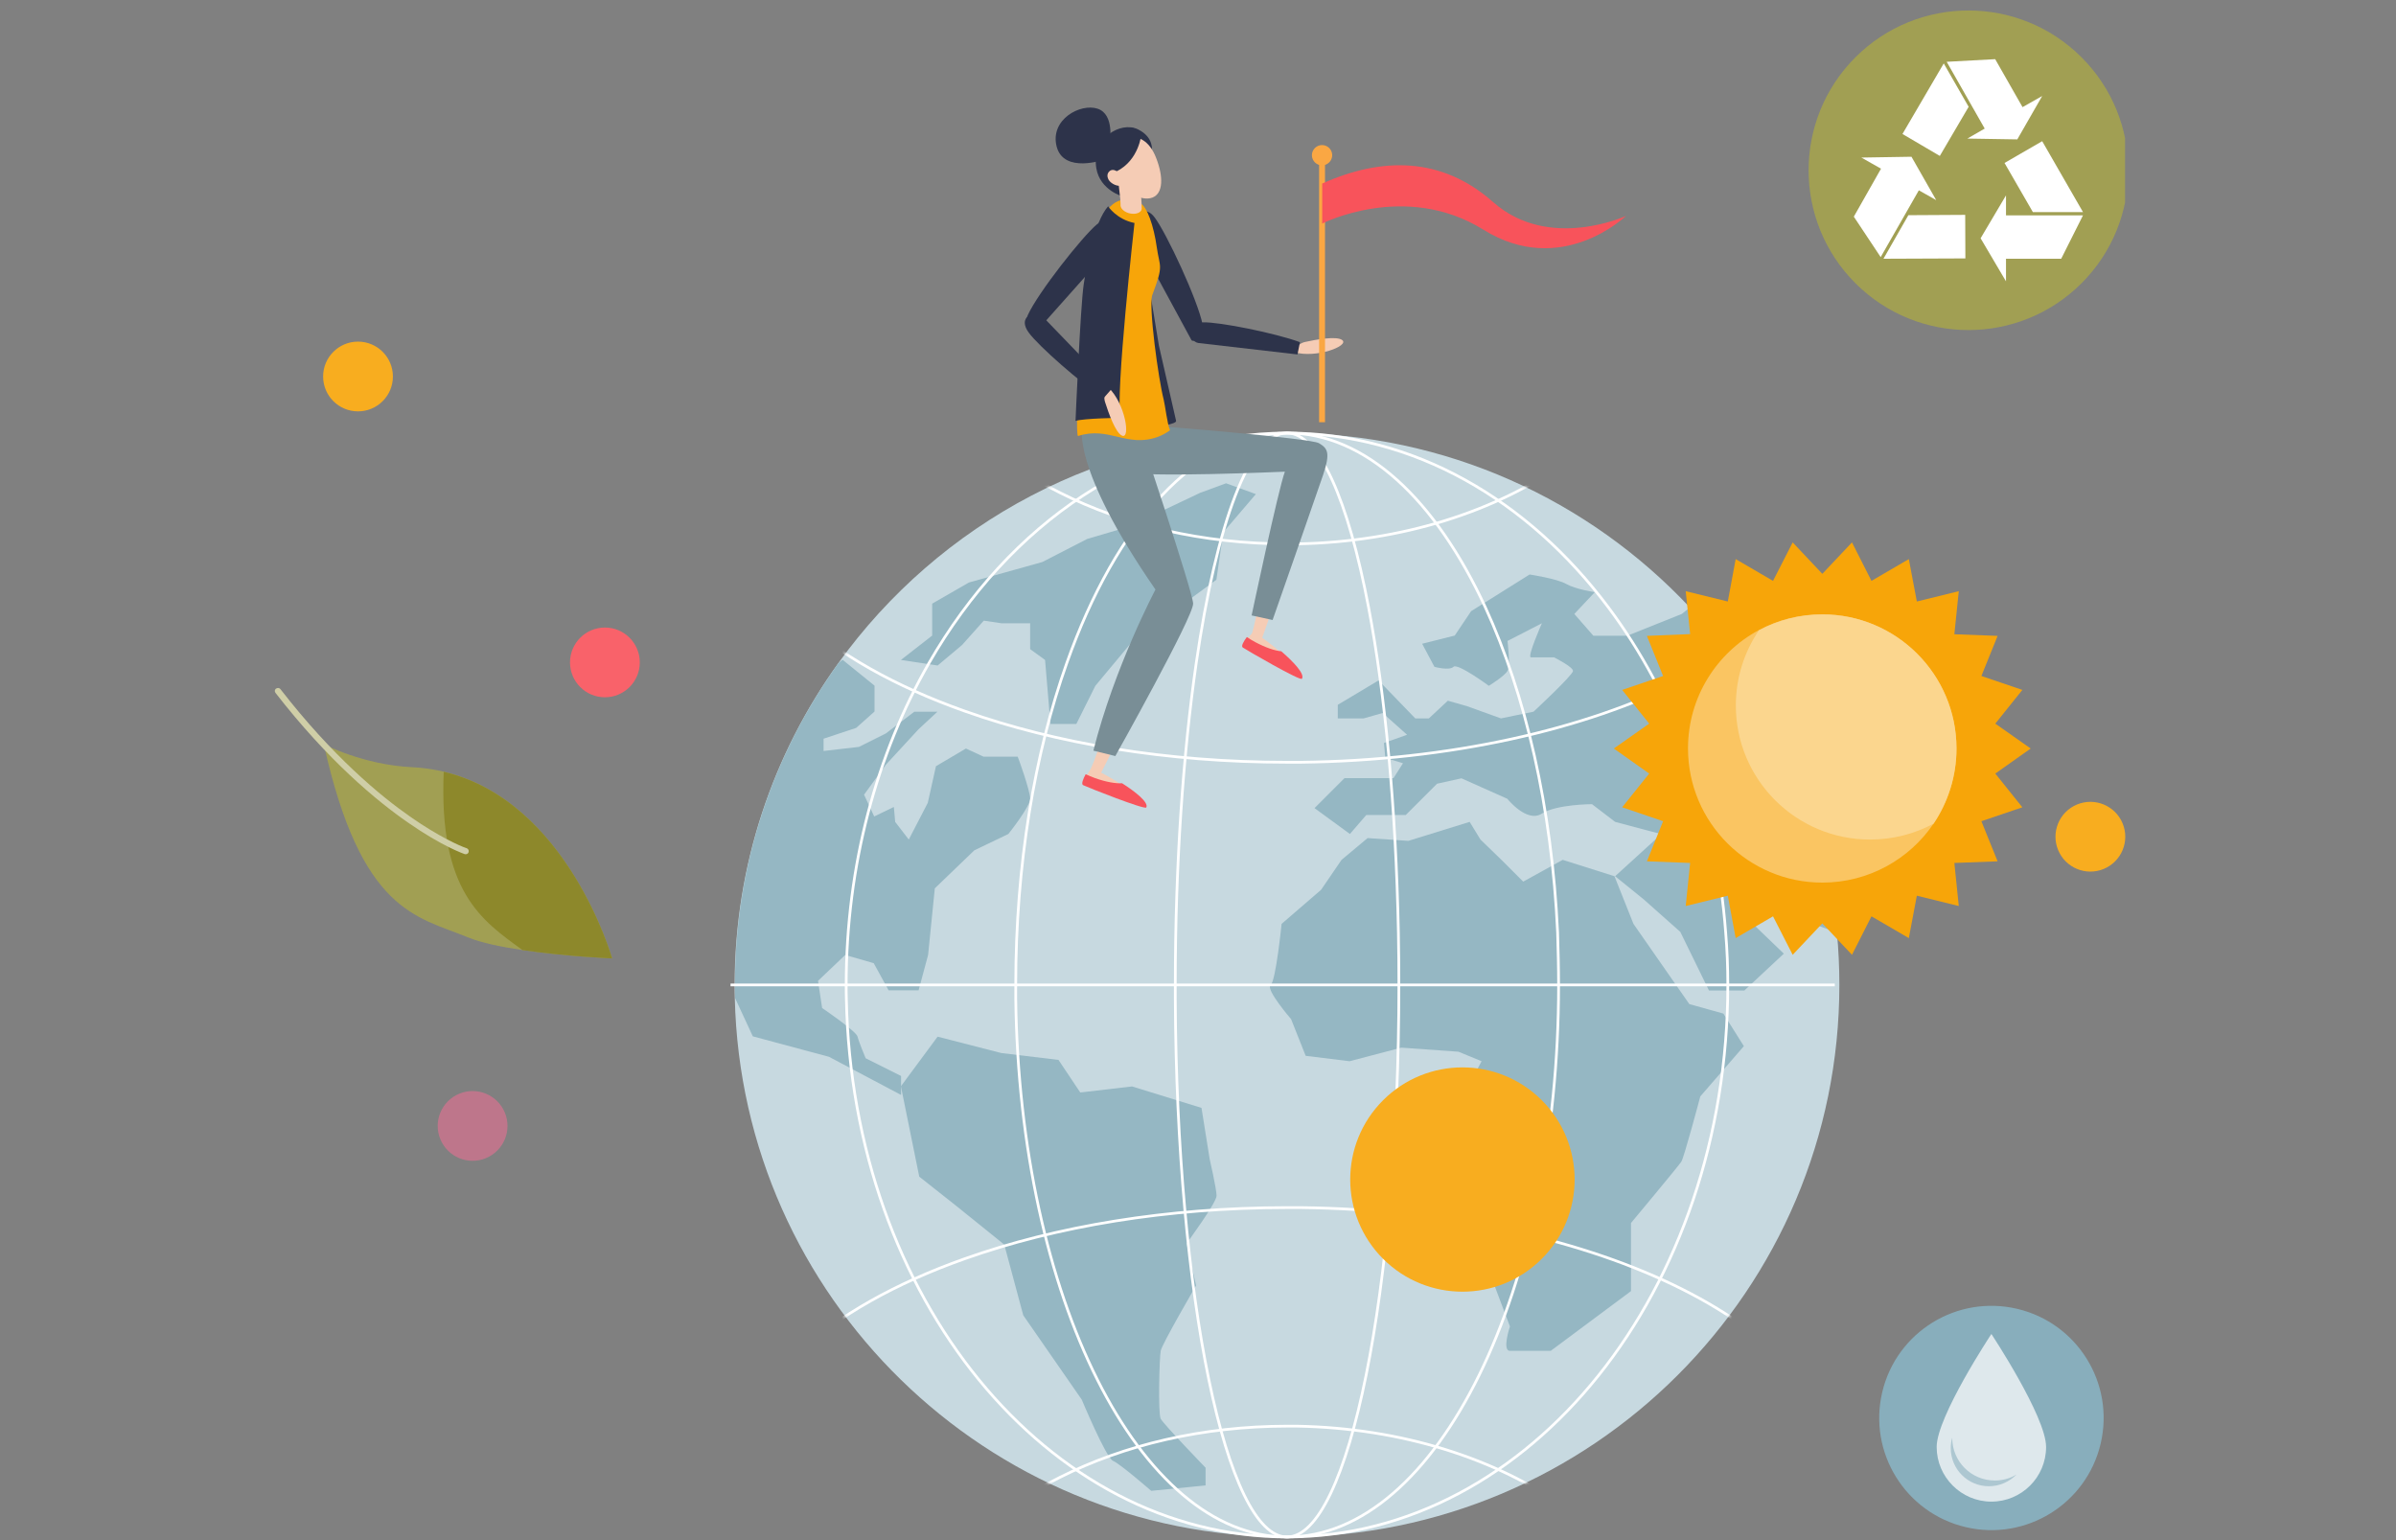 <svg width="619" height="398" viewBox="0 0 619 398" fill="none" xmlns="http://www.w3.org/2000/svg">
<rect x="0" y="0" width="619" height="398" fill="#808080" stroke="none"/>
<g clip-path="url(#clip0_73_9)">
<g clip-path="url(#clip1_73_9)">
<path d="M475.195 254.479C475.195 333.242 411.292 397.115 332.493 397.115C254.837 397.115 191.696 335.145 189.834 257.99C189.791 256.848 189.792 255.663 189.792 254.521C189.792 223.43 199.737 194.708 216.622 171.274C242.522 135.319 284.799 111.884 332.493 111.884C373.543 111.884 410.531 129.185 436.557 156.934C457.59 179.353 471.471 208.583 474.56 240.943C474.983 245.384 475.195 249.91 475.195 254.479Z" fill="#C7D9E0"/>
<path d="M346.586 222.161L341.296 229.902L331.097 238.701C331.097 238.701 329.616 253.463 328.262 254.521C326.865 255.578 333.552 263.319 333.552 263.319L337.318 272.795L348.66 274.191L362.033 270.68L376.802 271.737L382.769 274.191L377.141 284.723L386.62 299.148L381.33 314.968L385.182 329.731L390.091 342.717C390.091 342.717 387.975 349.02 390.091 349.02C392.207 349.02 400.628 349.02 400.628 349.02L421.365 333.58V315.983C421.365 315.983 433.68 301.22 434.357 300.163C435.076 299.105 439.266 283.285 439.266 283.285L450.523 270.299L445.233 261.881L436.431 259.428L422 238.701L417.091 226.391L403.718 222.161L393.518 227.787L387.89 222.161L382.473 216.916L379.68 212.347L363.852 217.254L353.315 216.535L346.586 222.161Z" fill="#95B7C3"/>
<path d="M242.226 267.845L232.747 280.662L237.486 304.012L246.797 311.372L259.45 321.567L264.359 339.841L279.467 361.625C279.467 361.625 285.773 376.727 287.55 377.446C289.328 378.165 297.411 385.187 297.411 385.187L311.461 383.791V379.222C311.461 379.222 300.585 367.97 299.865 366.574C299.146 365.179 299.527 350.754 299.865 349.02C300.204 347.243 309.007 332.142 309.007 332.142L306.552 321.271C306.552 321.271 314.296 310.738 314.296 308.961C314.296 307.185 312.519 299.486 312.519 299.486L310.403 286.246L292.46 280.705L279.087 282.27L273.458 273.852L258.688 272.075L242.226 267.845Z" fill="#95B7C3"/>
<path d="M456.617 233.751L450.65 236.586L460.849 246.399L450.65 255.917H441.509L434.103 240.773L424.624 232.356L417.26 226.391L429.194 215.52L417.26 212.347L411.293 207.779C411.293 207.779 402.152 207.779 398.301 210.232C394.45 212.686 389.414 206.383 389.414 206.383L377.564 201.096L371.259 202.491L363.176 210.571H352.977L348.745 215.478L339.604 208.794L347.348 201.053H360.002L362.456 197.204L357.886 195.808L357.547 191.959L363.514 189.844L357.208 184.218L352.299 185.614H345.613V182.103L356.15 175.8L365.63 185.614H369.143L374.052 181.045L378.961 182.441L387.763 185.614L396.185 183.879C396.185 183.879 406.384 174.404 406.384 173.347C406.384 172.289 401.475 169.836 401.475 169.836C401.475 169.836 396.566 169.836 395.508 169.836C394.45 169.836 398.343 161.037 398.343 161.037L389.456 165.606C389.456 165.606 390.26 171.908 389.456 173.347C388.652 174.742 384.632 177.196 384.632 177.196C384.632 177.196 376.549 171.232 375.491 172.289C374.433 173.347 370.581 172.289 370.581 172.289L367.408 166.325L375.829 164.21L380.061 157.907L395.169 148.432C395.169 148.432 402.194 149.489 404.649 150.885C407.103 152.281 412.012 153 412.012 153L406.722 158.626L411.631 164.252H420.434L434.484 158.626L436.6 156.934C457.633 179.353 471.514 208.583 474.603 240.942L470.371 239.42L456.617 233.751Z" fill="#95B7C3"/>
<path d="M266.136 206.341C266.136 208.456 260.508 215.478 260.508 215.478L251.705 219.708L241.506 229.521L239.771 246.738L237.317 255.875H229.572L225.721 248.853L218.358 246.738L211.333 253.421L212.391 260.443C212.391 260.443 221.193 266.407 221.532 267.803C221.87 269.199 223.648 273.429 223.648 273.429L232.789 277.998V282.904L214.168 273.049L194.489 267.761L189.919 257.905C189.876 256.763 189.876 255.578 189.876 254.436C189.876 223.346 199.822 194.624 216.707 171.189L217.68 170.47L225.933 177.154V183.837L221.193 188.067L212.771 190.859V194.032L221.912 192.974L228.853 189.505L236.216 183.879H242.184L237.274 188.448L228.853 197.585L223.224 205.326L225.848 210.952L230.926 208.498L231.265 212.348L234.778 216.916L239.687 207.441L241.803 197.965L249.547 193.397L254.118 195.512H262.92C262.962 195.47 266.136 204.268 266.136 206.341Z" fill="#95B7C3"/>
<path d="M258.731 161.037H266.137V167.721L269.988 170.512L271.384 187.052H278.071L282.98 177.196L293.518 164.548L301.262 159.303L314.254 149.785L316.032 137.518L324.453 127.662L316.751 124.87L310.065 127.324L291.613 136.08L280.864 139.252L269.268 145.217L250.309 150.504L240.83 155.961V164.21L232.747 170.512L242.226 171.951L248.532 166.663L254.16 160.36L258.731 161.037Z" fill="#95B7C3"/>
<path d="M446.375 254.479C446.375 333.242 395.38 397.115 332.493 397.115C270.538 397.115 220.135 335.145 218.654 257.99C218.611 256.848 218.611 255.663 218.611 254.521C218.611 223.43 226.567 194.708 240.025 171.274C260.719 135.319 294.406 111.884 332.493 111.884C365.249 111.884 394.788 129.185 415.524 156.934C432.325 179.353 443.413 208.583 445.825 240.943C446.206 245.384 446.375 249.91 446.375 254.479Z" stroke="white" stroke-width="0.702" stroke-miterlimit="10"/>
<path d="M402.659 254.479C402.659 333.242 371.258 397.115 332.536 397.115C294.363 397.115 263.343 335.145 262.412 257.99C262.412 256.848 262.412 255.663 262.412 254.521C262.412 223.43 267.279 194.708 275.616 171.274C288.354 135.319 309.133 111.884 332.578 111.884C352.764 111.884 370.92 129.185 383.742 156.934C394.068 179.353 400.924 208.583 402.405 240.943C402.532 245.384 402.659 249.91 402.659 254.479Z" stroke="white" stroke-width="0.702" stroke-miterlimit="10"/>
<path d="M361.398 254.479C361.398 333.242 348.448 397.115 332.493 397.115C316.793 397.115 303.97 335.145 303.631 257.99C303.631 256.848 303.631 255.663 303.631 254.521C303.631 223.43 305.663 194.708 309.048 171.274C314.296 135.319 322.844 111.884 332.493 111.884C340.788 111.884 348.279 129.185 353.568 156.934C357.843 179.353 360.636 208.583 361.271 240.943C361.355 245.384 361.398 249.91 361.398 254.479Z" stroke="white" stroke-width="0.702" stroke-miterlimit="10"/>
<path d="M188.733 254.479H474.01" stroke="white" stroke-width="0.702" stroke-miterlimit="10"/>
<mask id="mask0_73_9" style="mask-type:luminance" maskUnits="userSpaceOnUse" x="189" y="111" width="287" height="287">
<path d="M475.195 254.479C475.195 333.242 411.292 397.115 332.493 397.115C254.837 397.115 191.696 335.145 189.834 257.99C189.791 256.848 189.792 255.663 189.792 254.521C189.792 223.43 199.737 194.708 216.622 171.274C242.522 135.319 284.799 111.884 332.493 111.884C373.543 111.884 410.531 129.185 436.557 156.934C457.59 179.353 471.471 208.583 474.56 240.943C474.983 245.384 475.195 249.91 475.195 254.479Z" fill="white"/>
</mask>
<g mask="url(#mask0_73_9)">
<path d="M332.535 56.767C411.335 56.767 475.237 88.154 475.237 126.858C475.237 165.013 413.239 196.02 336.048 196.95C334.905 196.95 333.72 196.95 332.578 196.95C301.473 196.95 272.738 192.086 249.293 183.752C213.321 171.02 189.876 150.251 189.876 126.816C189.876 106.639 207.185 88.492 234.946 75.675C257.376 65.354 286.619 58.501 318.993 57.021C323.394 56.894 327.923 56.767 332.535 56.767Z" stroke="white" stroke-width="0.702" stroke-miterlimit="10"/>
</g>
<mask id="mask1_73_9" style="mask-type:luminance" maskUnits="userSpaceOnUse" x="189" y="111" width="287" height="287">
<path d="M475.195 254.479C475.195 333.242 411.292 397.115 332.493 397.115C254.837 397.115 191.696 335.145 189.834 257.99C189.791 256.848 189.792 255.663 189.792 254.521C189.792 223.43 199.737 194.708 216.622 171.274C242.522 135.319 284.799 111.884 332.493 111.884C373.543 111.884 410.531 129.185 436.557 156.934C457.59 179.353 471.471 208.583 474.56 240.943C474.983 245.384 475.195 249.91 475.195 254.479Z" fill="white"/>
</mask>
<g mask="url(#mask1_73_9)">
<path d="M332.536 0.338C388.017 0.338 433.002 31.725 433.002 70.43C433.002 108.585 389.329 139.591 334.99 140.522C334.186 140.522 333.34 140.522 332.536 140.522C310.656 140.522 290.385 135.657 273.881 127.324C248.531 114.592 232.069 93.822 232.069 70.388C232.069 50.211 244.257 32.064 263.809 19.247C279.594 8.925 300.203 2.073 322.971 0.592C326.103 0.465 329.277 0.338 332.536 0.338Z" stroke="white" stroke-width="0.702" stroke-miterlimit="10"/>
</g>
<mask id="mask2_73_9" style="mask-type:luminance" maskUnits="userSpaceOnUse" x="189" y="111" width="287" height="287">
<path d="M475.195 254.479C475.195 333.242 411.292 397.115 332.493 397.115C254.837 397.115 191.696 335.145 189.834 257.99C189.791 256.848 189.792 255.663 189.792 254.521C189.792 223.43 199.737 194.708 216.622 171.274C242.522 135.319 284.799 111.884 332.493 111.884C373.543 111.884 410.531 129.185 436.557 156.934C457.59 179.353 471.471 208.583 474.56 240.943C474.983 245.384 475.195 249.91 475.195 254.479Z" fill="white"/>
</mask>
<g mask="url(#mask2_73_9)">
<path d="M332.535 452.19C411.335 452.19 475.237 420.804 475.237 382.099C475.237 343.944 413.239 312.938 336.048 312.007C334.905 312.007 333.72 312.007 332.578 312.007C301.473 312.007 272.738 316.872 249.293 325.205C213.321 337.937 189.876 358.707 189.876 382.141C189.876 402.318 207.185 420.465 234.946 433.282C257.376 443.603 286.619 450.456 318.993 451.937C323.394 452.064 327.923 452.19 332.535 452.19Z" stroke="white" stroke-width="0.702" stroke-miterlimit="10"/>
</g>
<mask id="mask3_73_9" style="mask-type:luminance" maskUnits="userSpaceOnUse" x="189" y="111" width="287" height="287">
<path d="M475.195 254.479C475.195 333.242 411.292 397.115 332.493 397.115C254.837 397.115 191.696 335.145 189.834 257.99C189.791 256.848 189.792 255.663 189.792 254.521C189.792 223.43 199.737 194.708 216.622 171.274C242.522 135.319 284.799 111.884 332.493 111.884C373.543 111.884 410.531 129.185 436.557 156.934C457.59 179.353 471.471 208.583 474.56 240.943C474.983 245.384 475.195 249.91 475.195 254.479Z" fill="white"/>
</mask>
<g mask="url(#mask3_73_9)">
<path d="M332.536 508.661C388.017 508.661 433.002 477.275 433.002 438.57C433.002 400.415 389.329 369.409 334.99 368.478C334.186 368.478 333.34 368.478 332.536 368.478C310.656 368.478 290.385 373.343 273.881 381.676C248.531 394.408 232.069 415.178 232.069 438.612C232.069 458.789 244.257 476.936 263.809 489.753C279.594 500.074 300.203 506.927 322.971 508.408C326.103 508.534 329.277 508.661 332.536 508.661Z" stroke="white" stroke-width="0.702" stroke-miterlimit="10"/>
</g>
<path d="M543.492 224.51C548.092 222.606 550.276 217.335 548.371 212.738C546.465 208.14 541.192 205.957 536.593 207.861C531.993 209.766 529.809 215.036 531.714 219.634C533.62 224.231 538.893 226.414 543.492 224.51Z" fill="#F8AD1F"/>
<path d="M92.492 106.285C97.47 106.285 101.506 102.251 101.506 97.275C101.506 92.299 97.47 88.265 92.492 88.265C87.514 88.265 83.478 92.299 83.478 97.275C83.478 102.251 87.514 106.285 92.492 106.285Z" fill="#F8AD1F"/>
<path d="M398.312 325.248C409.633 313.933 409.633 295.586 398.312 284.271C386.991 272.955 368.637 272.955 357.316 284.271C345.995 295.586 345.995 313.933 357.316 325.248C368.637 336.564 386.991 336.564 398.312 325.248Z" fill="#F8AD1F"/>
<path d="M537.755 73.187C553.885 57.064 553.885 30.924 537.755 14.802C521.625 -1.321 495.473 -1.321 479.343 14.802C463.213 30.924 463.213 57.064 479.343 73.187C495.473 89.31 521.625 89.31 537.755 73.187Z" fill="#A19F53"/>
<path d="M542.693 373.025C546.372 357.451 536.724 341.844 521.143 338.167C505.562 334.489 489.948 344.133 486.269 359.707C482.59 375.281 492.238 390.888 507.819 394.565C523.401 398.243 539.014 388.599 542.693 373.025Z" fill="#88AEBC"/>
<path d="M125.544 299.233C130.144 297.329 132.328 292.058 130.423 287.461C128.518 282.863 123.244 280.68 118.645 282.585C114.046 284.489 111.861 289.76 113.767 294.357C115.672 298.954 120.945 301.138 125.544 299.233Z" fill="#BE768B"/>
<path d="M156.274 180.157C161.253 180.157 165.288 176.123 165.288 171.147C165.288 166.171 161.253 162.137 156.274 162.137C151.296 162.137 147.26 166.171 147.26 171.147C147.26 176.123 151.296 180.157 156.274 180.157Z" fill="#F9626A"/>
<path d="M416.921 193.397L426.062 186.967L419.079 178.253L429.659 174.658L425.469 164.294L436.642 163.829L435.499 152.746L446.375 155.411L448.407 144.456L458.056 150.081L463.134 140.141L470.794 148.263L478.454 140.141L483.49 150.081L493.139 144.456L495.212 155.411L506.046 152.746L504.903 163.871L516.076 164.294L511.886 174.658L522.466 178.253L515.483 186.967L524.624 193.397L515.483 199.869L522.466 208.583L511.886 212.178L516.076 222.542L504.903 222.965L506.046 234.09L495.212 231.425L493.139 242.381L483.49 236.755L478.454 246.695L470.794 238.574L463.134 246.695L458.056 236.755L448.407 242.381L446.375 231.425L435.499 234.09L436.642 222.965L425.469 222.542L429.659 212.178L419.079 208.583L426.062 199.869L416.921 193.397Z" fill="#F7A509"/>
<path d="M505.453 193.397C505.453 200.588 503.253 207.271 499.528 212.813C493.307 221.992 482.728 228.041 470.793 228.041C451.665 228.041 436.091 212.517 436.091 193.355C436.091 180.157 443.497 168.651 454.373 162.814C459.24 160.191 464.826 158.711 470.793 158.711C489.922 158.753 505.453 174.277 505.453 193.397Z" fill="#FAC562"/>
<path d="M505.453 193.397C505.453 200.588 503.253 207.271 499.528 212.813C494.662 215.435 489.033 216.916 483.108 216.916C463.98 216.916 448.449 201.392 448.449 182.272C448.449 175.081 450.649 168.397 454.416 162.856C459.283 160.233 464.869 158.753 470.836 158.753C489.922 158.753 505.453 174.277 505.453 193.397Z" fill="#FBD68E"/>
<path d="M522.518 27.681L515.451 15.287L502.924 15.964L512.742 33.222L508.257 35.803L521.164 36.014L527.597 24.805L522.518 27.681Z" fill="white"/>
<path d="M502.163 16.387L491.498 34.618L501.147 40.287L508.595 27.597L502.163 16.387Z" fill="white"/>
<path d="M518.244 50.481L511.684 61.564L518.244 72.689V66.851H532.505L538.134 55.642H518.244V50.481Z" fill="white"/>
<path d="M525.184 54.795H538.134L527.596 36.48L517.863 42.105L525.184 54.795Z" fill="white"/>
<path d="M507.706 55.515L493.021 55.599L486.589 66.851L507.749 66.766L507.706 55.515Z" fill="white"/>
<path d="M500.215 51.708L493.825 40.498L480.875 40.709L485.954 43.586L478.929 55.98L485.869 66.428L495.73 49.17L500.215 51.708Z" fill="white"/>
<path d="M500.333 373.85C500.333 366.025 514.468 344.663 514.468 344.663C514.468 344.663 528.603 366.025 528.603 373.85C528.603 381.676 522.255 387.979 514.468 387.979C506.681 387.979 500.333 381.634 500.333 373.85Z" fill="#DEE8EC"/>
<path d="M515.357 382.522C509.263 382.522 504.354 377.615 504.354 371.524V371.481C504.1 372.327 503.973 373.216 503.973 374.146C503.973 379.603 508.374 384.002 513.833 384.002C516.626 384.002 519.165 382.818 520.985 380.957C519.335 381.972 517.43 382.522 515.357 382.522Z" fill="#ADC7D1"/>
<path d="M158.137 247.626C158.137 247.626 146.076 247.119 134.988 245.469C129.571 244.665 124.323 243.608 120.853 242.169C107.607 236.755 93.303 235.698 83.654 192.297C83.654 192.297 93.896 197.627 106.422 198.219C109.3 198.346 112.008 198.769 114.59 199.362C146.626 206.976 158.137 247.626 158.137 247.626Z" fill="#A19F53"/>
<path d="M158.137 247.626C158.137 247.626 146.076 247.118 134.988 245.469C124.45 237.812 113.32 230.41 114.632 199.404C146.626 206.975 158.137 247.626 158.137 247.626Z" fill="#8D882B"/>
<path d="M71.212 178C71.254 177.957 71.297 177.915 71.339 177.915C71.677 177.661 72.185 177.704 72.439 178.042C85.897 195.385 98.254 205.664 106.253 211.205C113.193 216.028 118.652 218.523 120.557 219.158C120.98 219.285 121.191 219.75 121.064 220.173C120.937 220.596 120.472 220.808 120.049 220.681C119.837 220.596 114.251 218.693 105.449 212.559C97.323 206.933 84.796 196.57 71.17 179.015C70.916 178.677 70.958 178.254 71.212 178Z" fill="#CFCEA7"/>
<path d="M286.704 36.801C286.704 36.801 288.015 29.568 283.572 28.087C279.128 26.607 271.172 30.879 272.992 37.901C274.854 44.923 285.222 41.243 285.222 41.243L286.704 36.801Z" fill="#2D334A"/>
<path d="M281.795 198.727C281.795 198.727 279.594 201.73 280.102 202.153C280.61 202.576 294.321 208.202 295.506 207.948C296.734 207.695 294.11 205.622 294.11 205.622C294.11 205.622 288.185 201.476 284.588 199.7C284.588 199.7 281.879 198.515 281.795 198.727Z" fill="#F5CCB5"/>
<path d="M300.669 153.508C302.151 152.323 303.378 151.985 304.817 152.62C306.382 153.339 307.06 155.242 306.256 156.765L284.376 199.827C284.038 200.504 283.191 200.8 282.514 200.461C281.837 200.123 281.499 199.319 281.795 198.642L282.599 196.739C294.11 165.648 295.76 157.992 300.669 153.508Z" fill="#F5CCB5"/>
<path d="M281.541 115.311C280.906 109.558 283.488 107.697 285.519 107.147C285.646 107.062 285.773 107.02 285.9 106.935C287.508 106.301 289.328 107.105 289.92 108.712L306.552 154.016C306.806 154.735 306.467 155.538 305.748 155.792C305.494 155.877 305.282 155.919 305.028 155.877C303.251 155.961 301.516 155.073 300.585 153.508C295.676 145.429 282.345 122.756 281.541 115.311Z" fill="#F5CCB5"/>
<path d="M289.878 202.365C288.227 202.492 285.688 202.026 282.937 201.054C282.091 200.757 281.244 200.377 280.483 200.038C279.848 201.18 279.255 202.619 279.848 202.872C280.864 203.38 295.802 209.302 296.141 208.625C296.818 207.314 293.263 204.522 289.878 202.365Z" fill="#F8535B"/>
<path d="M323.606 163.491C323.606 163.491 320.982 166.156 321.448 166.621C321.913 167.086 334.609 174.658 335.837 174.616C337.064 174.574 334.779 172.12 334.779 172.12C334.779 172.12 329.531 167.129 326.23 164.887C326.188 164.887 323.691 163.279 323.606 163.491Z" fill="#F5CCB5"/>
<path d="M331.012 168.271C329.362 168.144 326.907 167.298 324.368 165.944C323.564 165.521 322.802 165.056 322.125 164.591C321.321 165.648 320.559 166.959 321.067 167.298C321.998 167.932 335.921 176.012 336.345 175.377C337.191 174.15 334.059 170.893 331.012 168.271Z" fill="#F8535B"/>
<path d="M336.302 116.664C337.614 115.311 338.799 114.803 340.28 115.269C341.931 115.776 342.82 117.595 342.227 119.202L326.103 164.718C325.849 165.437 325.088 165.817 324.326 165.606C323.606 165.394 323.183 164.633 323.395 163.872L323.945 161.841C331.351 129.566 332.028 121.74 336.302 116.664Z" fill="#F5CCB5"/>
<path d="M294.702 120.556C289.285 118.568 288.778 115.438 289.116 113.365C289.116 113.238 289.116 113.069 289.116 112.942C289.243 111.208 290.767 109.938 292.502 110.15L340.492 115.395C341.254 115.48 341.804 116.157 341.762 116.918C341.762 117.172 341.677 117.426 341.508 117.595C340.788 119.245 339.223 120.387 337.403 120.514C328.008 121.275 301.77 123.136 294.702 120.556Z" fill="#F5CCB5"/>
<path d="M279.636 110.108C279.636 110.108 276.378 120.302 298.511 152.324C298.511 152.324 287.889 172.374 282.472 193.947L288.143 195.343C288.143 195.343 308.414 159.176 308.244 155.919C308.075 152.662 294.152 111.081 294.152 111.081C294.152 111.081 283.403 108.247 279.636 110.108Z" fill="#798E96"/>
<path d="M299.4 110.108C299.4 110.108 338.503 113.196 340.746 114.507C342.947 115.818 343.793 116.876 341.804 122.756C339.815 128.635 328.77 160.192 328.77 160.192L323.353 159.007C323.353 159.007 330.208 126.563 331.944 121.867C331.944 121.867 294.491 123.517 290.894 121.867L292.121 111.715L299.4 110.108Z" fill="#798E96"/>
<path d="M299.4 110.108C299.4 110.108 303.886 109.6 303.843 108.754L299.4 89.296L296.776 73.349L294.491 86.716L299.4 110.108Z" fill="#2D334A"/>
<path d="M334.609 90.396C335.075 89.381 336.006 88.619 337.106 88.365C339.942 87.731 345.316 86.758 346.755 87.858C348.702 89.338 339.984 92.68 334.355 90.988L334.609 90.396Z" fill="#F5CCB5"/>
<path d="M335.837 88.408C329.531 86.081 315.1 83.162 310.826 83.289C307.313 83.416 307.44 85.574 307.398 85.658C307.144 86.716 308.287 88.408 309.556 88.619L335.202 91.58L335.837 88.408Z" fill="#2D334A"/>
<path d="M298.299 56.175C295.929 53.002 293.517 55.413 293.39 55.456C292.29 55.879 291.824 58.163 292.417 59.474L307.779 87.816C307.99 88.281 308.794 87.985 309.26 87.773C309.429 87.689 309.556 87.604 309.641 87.477C310.572 86.673 310.953 85.108 310.699 83.882C309.429 77.494 301.388 60.278 298.299 56.175Z" fill="#2D334A"/>
<path d="M278.536 112.646C277.943 112.857 278.24 100.548 279.636 91.75C279.298 84.135 281.371 65.904 283.106 60.405C285.307 53.468 288.777 49.661 294.533 52.453C296.352 53.341 298.088 58.417 298.849 63.874C299.611 69.288 300.711 68.231 297.707 76.183C296.649 79.017 299.315 98.179 300.627 103.213C301.008 104.651 301.558 109.6 302.277 111.165C301.219 111.927 300.204 112.477 299.061 112.9C291.105 115.734 286.492 110.066 278.536 112.646Z" fill="#F7A509"/>
<path d="M286.28 53.298C286.28 53.298 288.439 56.682 293.094 57.613C293.094 57.613 288.058 102.536 289.497 107.95C289.497 107.95 279.89 108.077 277.859 108.754C277.859 108.754 279.128 79.017 279.975 73.476C280.779 67.892 282.768 57.317 286.28 53.298Z" fill="#2D334A"/>
<path d="M283.403 57.952C286.365 55.498 288.227 58.332 288.312 58.374C289.285 59.051 289.285 61.293 288.439 62.393L267.618 85.785C267.321 86.208 266.602 85.701 266.179 85.404C266.052 85.32 265.925 85.193 265.84 85.024C265.078 84.051 265.078 82.486 265.544 81.386C268.168 75.633 279.552 61.166 283.403 57.952Z" fill="#2D334A"/>
<path d="M285.984 100.633C285.307 101.563 285.138 102.748 285.476 103.847C286.365 106.639 288.185 111.842 289.878 112.561C292.163 113.534 290.682 104.228 286.365 100.125L285.984 100.633Z" fill="#F5CCB5"/>
<path d="M285.138 102.832C279.425 99.194 268.252 89.381 265.755 85.912C263.682 83.036 265.459 81.809 265.544 81.724C266.221 80.878 268.252 80.751 269.226 81.64L287.296 100.379L285.138 102.832Z" fill="#2D334A"/>
<path d="M290.174 50.803C290.174 50.803 284.207 49.238 283.233 43.485C281.921 35.744 289.454 31.218 293.982 33.417C298.13 35.448 297.749 38.874 297.368 39.72C296.987 40.566 290.174 50.803 290.174 50.803Z" fill="#2D334A"/>
<path d="M297.537 38.197C297.537 38.197 291.824 36.801 290.809 34.94C289.793 33.121 292.628 33.037 292.628 33.037C292.628 33.037 296.437 34.01 297.537 38.197Z" fill="#2D334A"/>
<path d="M288.269 44.839C290.047 49.576 294.787 52.114 297.707 51.057C300.584 49.957 300.542 45.6 298.722 40.904C296.945 36.167 293.686 34.686 290.809 35.786C287.889 36.801 286.45 40.101 288.269 44.839Z" fill="#F5CCB5"/>
<path d="M288.312 42.935L293.729 41.92C293.856 42.766 295.041 50.887 294.956 53.975C294.829 54.948 293.475 55.456 291.994 55.16C290.64 54.906 289.582 54.018 289.497 53.172C289.539 51.31 288.778 45.896 288.312 42.935Z" fill="#F5CCB5"/>
<path d="M294.871 34.644C294.871 34.644 294.321 41.37 288.439 44.288C285.392 45.769 283.868 40.904 283.868 40.904L286.492 35.871C286.492 35.871 288.82 33.586 290.766 33.586C290.936 33.544 294.871 34.644 294.871 34.644Z" fill="#2D334A"/>
<path d="M286.408 46.446C287.042 47.546 288.905 48.307 289.666 47.884C290.47 47.419 290.174 46.446 289.539 45.346C288.905 44.246 287.72 43.612 286.916 44.035C286.154 44.5 285.815 45.346 286.408 46.446Z" fill="#F5CCB5"/>
<path d="M342.311 40.101H340.788V109.092H342.311V40.101Z" fill="#FAA743"/>
<path d="M341.55 57.782C341.55 57.782 363.048 46.784 383.235 59.347C403.421 71.91 420.053 55.794 420.053 55.794C420.053 55.794 400.12 64.973 385.731 52.199C372.485 40.481 357.123 40.481 341.592 47.419V57.782H341.55Z" fill="#F8535B"/>
<path d="M338.926 40.101C338.926 38.662 340.111 37.478 341.55 37.478C342.988 37.478 344.173 38.662 344.173 40.101C344.173 41.539 342.988 42.723 341.55 42.723C340.111 42.723 338.926 41.539 338.926 40.101Z" fill="#FAA743"/>
</g>
</g>
<defs>
<clipPath id="clip0_73_9">
<rect width="619" height="398" fill="white"/>
</clipPath>
<clipPath id="clip1_73_9">
<rect width="478" height="509" fill="white" transform="translate(71)"/>
</clipPath>
</defs>
</svg>
